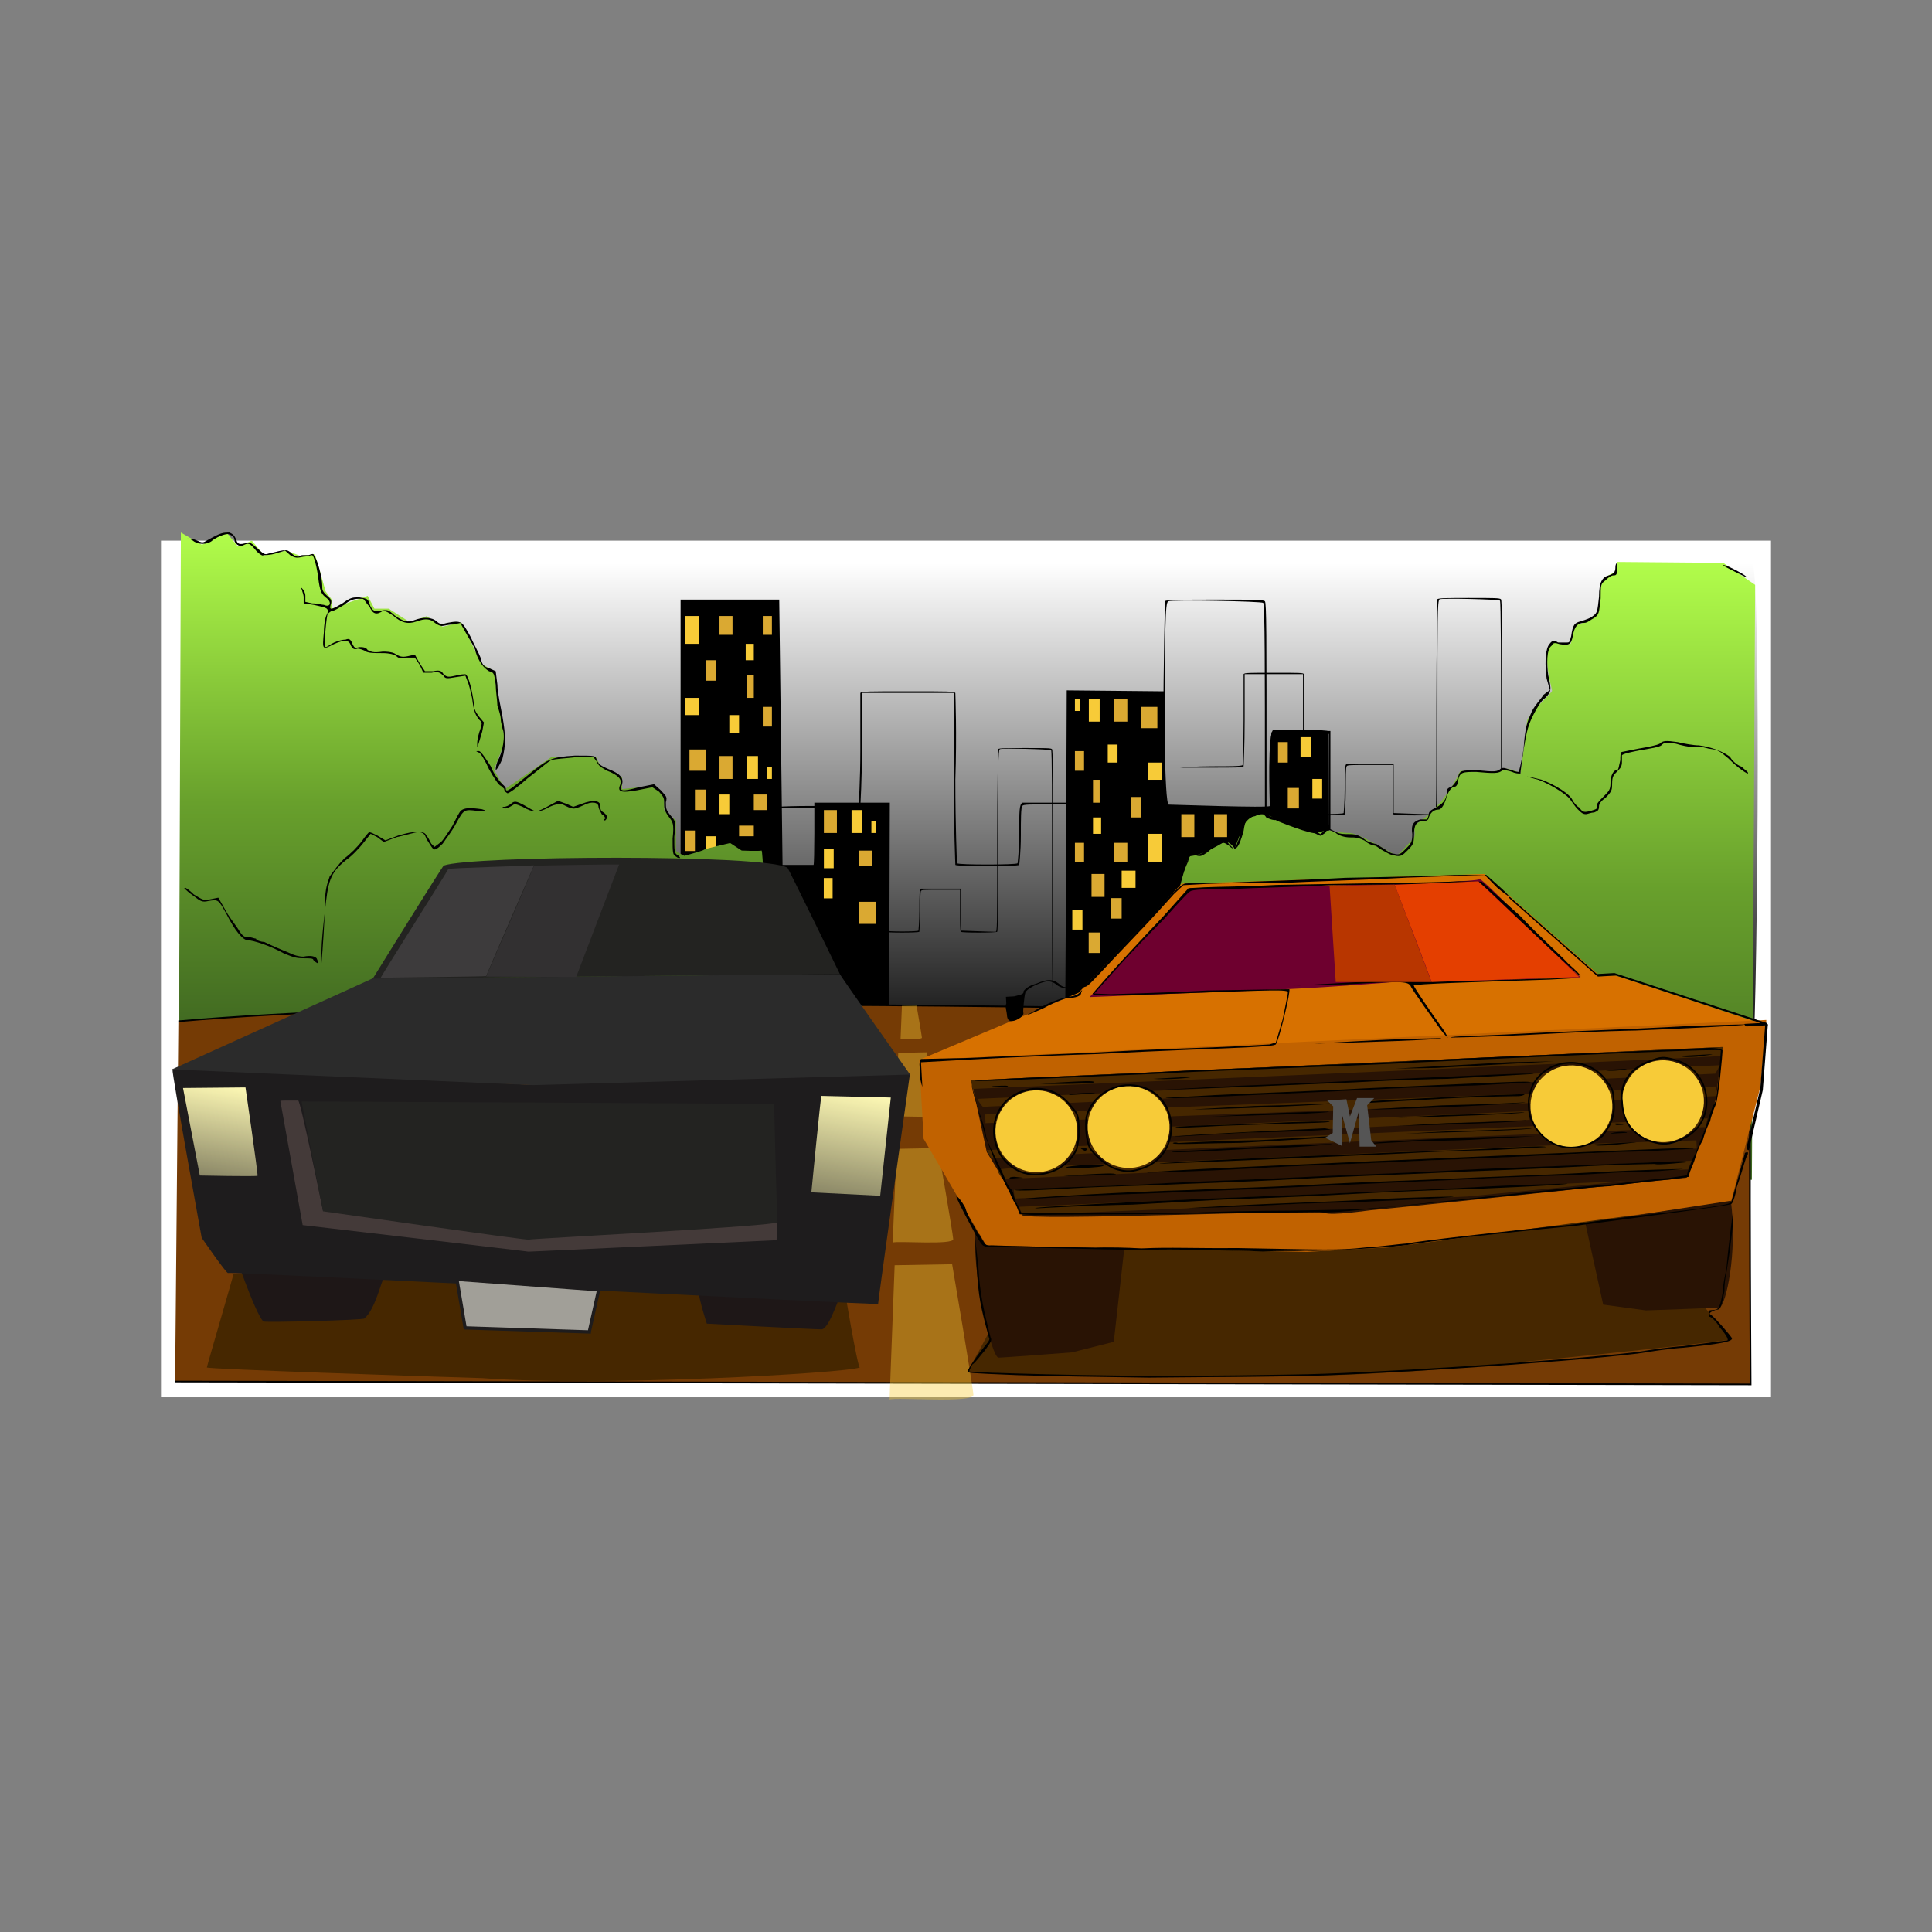 <svg:svg xmlns:dc="http://purl.org/dc/elements/1.1/" xmlns:ns2="http://web.resource.org/cc/" xmlns:rdf="http://www.w3.org/1999/02/22-rdf-syntax-ns#" xmlns:svg="http://www.w3.org/2000/svg" height="1179.6" version="1.1" viewBox="-98.3 -330.096 1179.6 1179.6" width="1179.6" x="0" y="0">
  <svg:rect x="-98.3" y="-330.096" width="1179.6" height="1179.6" fill="#808080" stroke="none"/>
  <svg:g id="Background">
    <svg:rect fill="#FFFFFF" height="523" width="983" x="0" y="0" />
  </svg:g>
  <svg:defs>
    <svg:linearGradient gradientUnits="userSpaceOnUse" id="Gradient_1" x1="492.94" x2="492.94" y1="13.693" y2="327">
      <svg:stop offset="0" stop-color="#FFFFFF" />
      <svg:stop offset="1" stop-color="#000000" />
    </svg:linearGradient>
    <svg:linearGradient gradientUnits="userSpaceOnUse" id="Gradient_2" x1="737.07" x2="737.07" y1="398.69" y2="8.664">
      <svg:stop offset="0" stop-color="#3C6320" />
      <svg:stop offset=".477" stop-color="#68A02C" />
      <svg:stop offset="1" stop-color="#B3FF4B" />
    </svg:linearGradient>
    <svg:linearGradient gradientUnits="userSpaceOnUse" id="Gradient_3" x1="168.5" x2="168.5" y1="314.24" y2="-8.552">
      <svg:stop offset="0" stop-color="#3C6320" />
      <svg:stop offset=".477" stop-color="#68A02C" />
      <svg:stop offset="1" stop-color="#B3FF4B" />
    </svg:linearGradient>
    <svg:linearGradient gradientTransform="matrix(.985 .171 -.171 .985 0 0)" gradientUnits="userSpaceOnUse" id="Gradient_4" x1="478.1" x2="478.1" y1="258.89" y2="324.22">
      <svg:stop offset="0" stop-color="#FDF8B4" />
      <svg:stop offset="1" stop-color="#FDF8B4" stop-opacity=".487" />
    </svg:linearGradient>
    <svg:linearGradient gradientTransform="matrix(.985 .171 -.171 .985 0 0)" gradientUnits="userSpaceOnUse" id="Gradient_5" x1="97.334" x2="97.334" y1="320.11" y2="377.88">
      <svg:stop offset="0" stop-color="#FDF8B4" />
      <svg:stop offset="1" stop-color="#FDF8B4" stop-opacity=".487" />
    </svg:linearGradient>
  </svg:defs>
  <svg:g id="sfondi">
    <svg:path d="m15 13.693h956.46c5.92 0 3 304.31 0 304.31-3.01 0-960.46 9-960.46 9l4-313.31z" fill="url(#Gradient_1)" />
    <svg:path d="m675 146v107c-1 0-1-49-1-107 0-64 0-107-1-108s-56-2-58-1-2 16-2 81c0 44 0 80-1 80-1 1-41 1-41 0-1 0-1-9-1-19v-18h-22c-17 0-22 0-22 1-1 0-1 9-1 18 0 10-1 18-1 18-1 1-38 1-39 0 0 0-1-24-1-53v-52h-28-28v34c0 19-1 35-1 35 0 1-9 1-31 1h-30s14-1 30-1 30 0 30-1c0 0 1-15 1-33v-35c1-1 5-1 29-1 25 0 28 0 29 1 0 1 1 25 0 53 0 28 1 51 1 51 1 1 36 1 37 0 0 0 1-8 1-18 0-14 0-18 2-19h23 22v18 19c1 0 33 1 39 1 2 0 2-1 2-81 0-44 1-80 1-80 0-1 14-1 30-1 24 0 30 0 31 1s1 19 1 109z" fill="#000000" />
    <svg:path d="m818.77 124.72v87.28c-0.63 0-0.63-39.97-0.63-87.28 0-52.199 0-87.273-0.64-88.089-0.64-0.815-35.62-1.631-36.9-0.815-1.27 0.815-1.27 13.05-1.27 66.064 0 35.89 0 65.26-0.64 65.26-0.63 0.81-26.08 0.81-26.08 0-0.63 0-0.63-7.34-0.63-15.5v-14.68h-14c-10.82 0-14 0-14 0.81-0.63 0-0.63 7.35-0.63 14.69 0 8.15-0.64 14.68-0.64 14.68-0.63 0.81-24.17 0.81-24.81 0 0 0-0.64-19.58-0.64-43.23v-42.417h-17.81-17.81v27.737c0 15.49-0.64 28.54-0.64 28.54 0 0.82-5.72 0.82-19.72 0.82h-19.08s8.9-0.82 19.08-0.82 19.09 0 19.09-0.81c0 0 0.63-12.24 0.63-26.92v-28.547c0.64-0.816 3.18-0.816 18.45-0.816 15.91 0 17.81 0 18.45 0.816 0 0.816 0.64 20.387 0 43.227 0 22.84 0.64 41.6 0.64 41.6 0.63 0.82 22.9 0.82 23.54 0 0 0 0.63-6.52 0.63-14.68 0-11.42 0-14.68 1.27-15.5h14.64 13.99v14.68 15.5c0.64 0 20.99 0.82 24.81 0.82 1.27 0 1.27-0.82 1.27-66.07 0-35.89 0.64-65.254 0.64-65.254 0-0.816 8.91-0.816 19.09-0.816 15.26 0 19.08 0 19.72 0.816 0.63 0.815 0.63 15.497 0.63 88.904z" fill="#000000" />
    <svg:path d="m544.57 202.79v74.09c-0.54 0-0.54-33.93-0.54-74.09 0-44.32 0-74.09-0.54-74.79-0.54-0.69-30.24-1.38-31.32-0.69s-1.08 11.08-1.08 56.09c0 30.47 0 55.4-0.54 55.4-0.54 0.69-22.15 0.69-22.15 0-0.54 0-0.54-6.24-0.54-13.16v-12.46h-11.88c-9.18 0-11.88 0-11.88 0.69-0.54 0-0.54 6.23-0.54 12.46 0 6.93-0.54 12.47-0.54 12.47-0.54 0.69-20.52 0.69-21.06 0 0 0-0.54-16.62-0.54-36.7v-36.01h-15.12-15.12v23.54c0 13.16-0.54 24.24-0.54 24.24 0 0.69-4.87 0.69-16.75 0.69h-16.2s7.56-0.69 16.2-0.69 16.21 0 16.21-0.69c0 0 0.54-10.39 0.54-22.86v-24.23c0.54-0.69 2.7-0.69 15.66-0.69 13.5 0 15.12 0 15.66 0.69 0 0.69 0.54 17.31 0 36.7 0 19.39 0.54 35.31 0.54 35.31 0.54 0.7 19.44 0.7 19.98 0 0 0 0.54-5.54 0.54-12.46 0-9.7 0-12.46 1.08-13.16h12.42 11.88v12.47 13.15c0.54 0 17.83 0.7 21.07 0.7 1.08 0 1.08-0.7 1.08-56.09 0-30.47 0.54-55.4 0.54-55.4 0-0.69 7.56-0.69 16.2-0.69 12.96 0 16.2 0 16.74 0.69s0.54 13.16 0.54 75.48z" fill="#000000" />
    <svg:path d="m551.67 312.08c0.66 0 1.33-220.66 1.33-220.66l59.67 0.58s-0.25 69.17 2.66 69.17c2.92 0 61.67 2.16 61.67 0.83s-1.72-46.67 2.5-46.67 33.33-0.16 33.33 1.17c0 0.74 0.65 104.7 0.65 104.7" fill="#000000" />
    <svg:path d="m642.97 181h7.95v-14h-7.95v14z" fill="#DAA932" />
    <svg:path d="m568.14 217.51h7.95v-14h-7.95v14z" fill="#DAA932" />
    <svg:path d="m687.97 163.5h6.79v-12.5h-6.79v12.5z" fill="#DAA932" />
    <svg:path d="m579.75 230.76h6.79v-12.5h-6.79v12.5z" fill="#DAA932" />
    <svg:path d="m566.41 251.76h6.79v-12.5h-6.79v12.5z" fill="#DAA932" />
    <svg:path d="m702.97 157.5h5.99v-12h-5.99v12z" fill="#F7CB38" />
    <svg:path d="m682 135.5h5.97v-12.5h-5.97v12.5z" fill="#DAA932" />
    <svg:path d="m695.76 132h6.2v-12h-6.2v12z" fill="#F7CB38" />
    <svg:path d="m556.4 237.5h6.2v-12h-6.2v12z" fill="#F7CB38" />
    <svg:path d="m622.97 181h7.95v-14h-7.95v14z" fill="#DAA932" />
    <svg:path d="m610.97 196h-8.47v-17h8.47v17z" fill="#F7CB38" />
    <svg:path d="m598.21 169h-6.2v-12.5h6.2v12.5z" fill="#DAA932" />
    <svg:path d="m610.97 146h-8.47v-10.5h8.47v10.5z" fill="#F7CB38" />
    <svg:path d="m595.01 212h-8.47v-10.5h8.47v10.5z" fill="#F7CB38" />
    <svg:path d="m590 196h-7.95v-11.5h7.95v11.5z" fill="#DAA932" />
    <svg:path d="m574 179h-4.95v-10h4.95v10z" fill="#F7CB38" />
    <svg:path d="m563.58 196h-5.58v-11.5h5.58v11.5z" fill="#DAA932" />
    <svg:path d="m584.01 135.5h-5.96v-11h5.96v11z" fill="#F7CB38" />
    <svg:path d="m573.11 160h-4.06v-14h4.06v14z" fill="#DAA932" />
    <svg:path d="m563.58 140.5h-5.58v-12h5.58v12z" fill="#DAA932" />
    <svg:path d="m608.34 114.5h-10.13v-13h10.13v13z" fill="#DAA932" />
    <svg:path d="m590 110.5h-7.95v-14h7.95v14z" fill="#DAA932" />
    <svg:path d="m573.11 110.5h-6.61v-14h6.61v14z" fill="#F7CB38" />
    <svg:path d="m561 104h-3v-7.5h3v7.5z" fill="#F7CB38" />
    <svg:g>
      <svg:path d="m317.24 283v-247h60.24l2.02 162h18.91c0.67 0 0.5-38 0.5-38h46.09l-0.41 124.67" fill="#000000" />
      <svg:path d="m326 152h6.79v12.5h-6.79v-12.5z" fill="#DAA932" />
      <svg:path d="m341 155h5.99v12h-5.99v-12z" fill="#F7CB38" />
      <svg:path d="m361.95 155h8.05v9.5h-8.05v-9.5z" fill="#DAA932" />
      <svg:path d="m320.03 177h5.97v12.5h-5.97v-12.5z" fill="#DAA932" />
      <svg:path d="m332.79 180.5h6.2v12h-6.2v-12z" fill="#F7CB38" />
      <svg:path d="m352.95 174h9v6.5h-9v-6.5z" fill="#DAA932" />
      <svg:path d="m410.07 206h-5.4v12.4h5.4v-12.4z" fill="#F7CB38" />
      <svg:path d="m320.03 46h8.47v17h-8.47v-17z" fill="#F7CB38" />
      <svg:path d="m332.79 73h6.2v12.5h-6.2v-12.5z" fill="#DAA932" />
      <svg:path d="m320.03 96h8.47v10.5h-8.47v-10.5z" fill="#F7CB38" />
      <svg:path d="m341 46h7.95v11.5h-7.95v-11.5z" fill="#DAA932" />
      <svg:path d="m357 63h4.95v10h-4.95v-10z" fill="#F7CB38" />
      <svg:path d="m367.43 46h5.57v11.5h-5.57v-11.5z" fill="#DAA932" />
      <svg:path d="m346.99 106.5h5.96v11h-5.96v-11z" fill="#F7CB38" />
      <svg:path d="m357.89 82h4.06v14h-4.06v-14z" fill="#DAA932" />
      <svg:path d="m367.43 101.5h5.57v12h-5.57v-12z" fill="#DAA932" />
      <svg:path d="m322.67 127.5h10.12v13h-10.12v-13z" fill="#DAA932" />
      <svg:path d="m341 131.5h7.95v14h-7.95v-14z" fill="#DAA932" />
      <svg:path d="m357.89 131.5h6.61v14h-6.61v-14z" fill="#F7CB38" />
      <svg:path d="m370 138h3v7.5h-3v-7.5z" fill="#F7CB38" />
      <svg:path d="m404.74 164.5h7.95v14h-7.95v-14z" fill="#DAA932" />
      <svg:path d="m421.63 164.5h6.61v14h-6.61v-14z" fill="#F7CB38" />
      <svg:path d="m404.74 188h5.99v12h-5.99v-12z" fill="#F7CB38" />
      <svg:path d="m425.95 189.25h8.05v9.5h-8.05v-9.5z" fill="#DAA932" />
      <svg:path d="m433.74 171h3v7.5h-3v-7.5z" fill="#F7CB38" />
      <svg:path d="m436.36 220.5h-10.12v13.5h10.12v-13.5z" fill="#DAA932" />
    </svg:g>
    <svg:path d="m971.33 390.25c-2.33 0-418-1.25-418-3.25s66.67-162.27 66.67-165.8 6.99-28.7 8-28.7 5.75 0.75 21.5-8.75c3.33 0 6 4.25 6 4.25l5.5-14s2.87-7 12-7c4.33 0 8.22 4 8.22 4s21.82 9 24.78 7.5 7.5-1.5 7.5-1.5 7.28 1.5 12.5 1.5 28.5 14 28.5 14 10.17-10 10.83-12c0.67-2-0.58-6.5-0.58-6.5s17-8.75 28.58-33.5c7.18 0.58 21.92 1.5 26.42-1 2.75-1.25 10.25 2.5 10.25 2.5s4-27.83 4-31.67c0-3.83 15.33-17.33 15.33-18.663 0-1.334-7.58-26.667 1.17-30.417 5.25 2.5 10.17 1.75 10.17 1.75l2.66-12s11.67 0 14.42-9c0.25-15.5 3.58-19.444 3.58-19.444l7.67-4.223v-5.333l64.84 0.555 19.49 13.445s-2 363.25-2 363.25z" fill="url(#Gradient_2)" />
    <svg:path d="m11 304.26c2.681 0 360.03 2.99 360.03 2.99s-2.86-118.49-4.35-118.03c-1.48 0.46-12.14 0-12.14 0l-7.05-4.6s-16.11 3.68-16.11 4.14-11.81 3.68-11.81 3.68-5.14-2.3-5.14-3.22v-18.4l-7.2-5.99v-5.98c0-4.6-6.14-9.2-6.14-9.2l-19.58 2.02v-7.08c0-0.46-10.8-5.99-11.83-5.99-1.02 0-4.11-6.44-4.11-6.44h-27.26l-28.28 19.51-6.72-11.78 6.72-17.39-6.72-42.796-7.68-4.601-12.35-25.309-11.31 2.761-9.77-6.442-10.29 3.681-12.85-8.283h-8.75l-4.11-7.822-22.11 7.822 0.51-5.061-4.11-5.522s-6.176-22.548-6.69-22.548-8.743 0.921-8.743 0.921l-8.557-3.301-13.5 3-7.5-9-8.5 3.5s-7-8.464-7-8.464l-15 7.464s-12.862-7.464-12.862-7.464l-1.138 309.22z" fill="url(#Gradient_3)" />
    <svg:path d="m314.43 192.9c1.03 0.92 2.05 0.92 2.05 0.92 1.03 0 0-0.92-1.02-1.84-2.06-0.92-2.06-2.76-2.06-11.04 1.03-9.2 1.03-9.2-2.06-12.89-3.08-3.68-3.08-4.6-3.08-8.28 1.02-3.68 0-3.68-3.09-7.36l-4.11-3.68-9.26 1.84c-10.29 2.76-12.34 2.76-10.29-1.84 1.03-3.68-1.03-6.45-8.23-9.21-4.11-1.84-6.17-2.76-7.2-5.52-1.02-2.76 0-2.76-13.37-2.76-14.4 0.92-16.45 1.84-29.83 12.89-9.25 7.36-12.34 10.12-12.34 7.36 0-0.92-1.03-1.84-2.06-2.76-1.02-0.92-5.14-5.53-7.2-11.05-4.11-6.44-6.17-9.2-7.2-9.2-2.05 0-2.05 0 0 0.92 1.03 0 4.12 5.52 6.18 10.12 3.08 5.53 6.17 10.13 7.2 10.13 0 0 1.02 0.92 2.05 1.84 0 1.84 2.06 2.76 2.06 2.76 1.03 0 6.17-3.68 12.34-9.2 6.17-4.61 12.35-10.13 14.4-11.05 3.09-0.92 8.23-0.92 15.43-1.84h10.29l2.05 2.76c1.03 2.76 3.09 3.68 6.18 5.52 7.2 2.76 9.25 5.53 8.22 8.29-2.05 4.6 0 5.52 10.29 3.68l9.26-1.84 4.11 2.76c3.09 3.68 3.09 3.68 3.09 8.28 0 2.76 1.03 4.6 3.08 7.36 2.06 2.77 3.09 3.69 2.06 12.89 0 8.28 0 10.12 2.06 11.04z" fill="#000000" />
    <svg:path d="m619 215.2c-1 3-1 6 0 6 0 0 1-3 1-5 0-4 0-6 3-10 1-3 3-8 4-10 1-4 1-4 5-4 3 1 4 0 7-2 2-2 5-4 7-5 3-1 3-1 6 1 4 4 6 2 9-9 1-7 2-8 7-9 4-2 5-2 7 1 3 1 4 2 9 1 5 0 5 0 14 5 4 2 9 5 10 5 0 0 2-1 3-2 1-2 2-2 6 0 2 2 6 3 9 3s5 0 9 2c2 2 5 3 6 3s3 2 5 3 5 3 7 3c4 1 5 0 8-3s4-4 4-9c0-6 1-9 6-9 2 0 3-1 3-2 1-3 3-5 6-5 2 0 4-4 5-8 1-3 3-6 5-6 1 0 2-2 2-4 1-5 3-5 11-5 11 1 14 1 16-1 2 0 3 0 6 1 2 1 4 1 5 1 0-1 1-8 2-15 2-12 3-15 6-21 2-4 5-9.002 7-10.002 4-4 4-5 2-14-1-7-1-16 2-18 1-2 2-2 5-1 6 1 7 0 8-5 1-6 3-8 7-8 2 0 4-2 6-3 3-2 3-3 4-12 0-8 0-9 3-11 1-1 3-3 5-3 1 0 2 0 2-3v-4c0-1-1 0-1 2 0 3-1 4-4 5-4 1-6 4-6 13-1 9-1 10-4 12-1 1-4 2-7 3-4 1-5 2-6 9-1 4-1 4-3 4h-5c-3-2-4-1-6 2-2 4-2 12-1 20l2 7-4 3c-1 2-5 6.002-7 10.002-3 7-4 9-5 22-1 8-3 15-3 15s-2 0-4-1c-4-1-5-2-7-1-2 2-4 2-14 1-10 0-11 0-12 4-1 3-3 5-4 6-3 1-3 2-3 4 0 4-3 7-7 9-2 1-4 2-4 4 0 1-1 3-1 3h-4c-4 1-6 3-5 9 0 5-1 6-4 9s-4 4-7 3c-2 0-5-2-6-3-2-1-5-3-5-3-1 0-4-1-6-2-4-3-6-4-10-4-3 0-6 0-8-1l-4-2v-30-30h-18c-9 0-18 0-18 1 0 0-1 10-1 23 0 12 0 22 1 21v-22c0-17 1-21 2-22h17c12 0 16 0 16 1v28 27l-2 3-3 3-9-5c-7-5-8-5-14-5-4 0-7 0-9-2-4-2-4-2-9 0-3 1-6 2-6 3s-1 4-2 8c0 3-2 6-2 7l-2 3-3-3c-2-3-2-3-6-1-2 1-5 3-8 5s-4 3-7 2-3 0-4 2c0 2-2 6-4 10-3 4-4 8-4 12z" fill="#000000" />
    <svg:path d="m204.37 139.52c0 1.84 3.09-3.68 4.11-6.44 2.06-8.28 2.06-13.8 0-25.77-1.02-5.52-3.08-14.722-3.08-19.323l-1.03-8.283-4.11-1.84c-3.09-0.921-4.12-1.841-5.15-6.443-1.03-2.761-4.11-8.282-6.17-12.884-5.14-9.203-5.14-10.123-14.4-8.283-3.08 0.921-4.11 0.921-6.17-0.92-3.09-2.761-8.23-2.761-13.37-0.92-4.12 1.84-7.2 0.92-12.34-2.761-4.12-3.681-4.12-3.681-9.26-2.761-3.09 0.92-5.14-0.92-6.17-4.602-1.03-2.761-1.03-2.761-6.17-3.681-4.12 0-5.15 0-10.29 3.681-6.17 3.682-8.23 4.602-7.2 0.921 1.03-2.761 0-3.682-2.06-5.522-3.082-2.761-3.082-3.681-3.082-6.442 0-4.602-3.085-16.566-5.142-18.406 0-0.921-1.029-0.921-3.086 0h-3.086c-1.028 0-2.057 0-3.086 0.92-1.028 0-2.057 0-4.114-1.841-3.086-2.761-3.086-2.761-14.4 0-2.057 0.921-3.086 0-6.171-2.761-4.114-3.681-5.143-4.601-7.2-3.681-4.114 0.92-5.143 0.92-6.172-1.841-1.028-2.76-2.057-3.681-4.114-4.601-4.114 0-5.143 0-13.371 4.601-3.086 1.841-3.086 1.841-7.2 0-2.057-0.92-5.143-0.92-6.172-0.92h1.029c1.028 0 3.086 0.92 4.114 1.841 3.086 1.84 7.2 1.84 10.286 0 3.086-2.761 8.228-4.602 10.286-4.602 3.085 0.921 4.114 1.841 4.114 4.602 1.028 1.84 3.086 3.681 6.171 1.84 2.057-0.92 3.086-0.92 6.172 2.761 2.057 2.761 5.142 4.602 5.142 3.682 1.029 0 4.115 0 7.2-0.921l6.172-1.84 3.086 2.761c3.085 1.84 4.114 1.84 8.228 0.92 2.057 0 4.114-0.92 5.143-0.92s3.086 7.362 4.114 16.565c1.029 6.442 2.057 7.362 4.119 9.203 4.11 2.761 3.08 6.442-1.033 4.602-1.029 0-4.114-0.921-7.2-0.921l-4.114-0.92v-3.681c0-1.841-1.029-3.681-2.057-4.602-1.029-0.92-1.029-0.92 0 0.921 0 0.92 1.028 2.76 1.028 4.601v3.681l6.172 0.921c8.224 1.84 9.254 1.84 8.224 5.521-1.02 0.921-2.053 6.443-2.053 11.044-1.029 11.044-1.029 11.044 6.173 7.363 6.17-2.761 9.26-2.761 10.28 0.92 1.03 1.841 2.06 2.761 4.12 1.841 1.03 0 4.11 0.92 5.14 1.84 2.06 0.92 5.14 0.92 10.29 0.92 4.11 0 7.2 0.921 8.22 1.841 1.03 0.92 2.06 1.841 6.18 0.92h5.14l3.08 4.602 2.06 4.601h5.14c4.12-0.92 5.15 0 7.2 1.841 1.03 1.841 2.06 1.841 7.2 0.92l6.18-0.92 1.02 2.761c1.03 1.841 2.06 6.442 3.09 11.044 1.03 8.28 2.06 10.12 4.11 12.88 2.06 1.85 2.06 1.85 1.03 5.53-1.03 2.76-2.05 6.44-2.05 9.2 0 3.68 0 2.76 3.08-7.36l1.03-5.52-3.09-3.69c-2.05-2.76-3.08-4.6-3.08-8.279-1.03-7.363-3.09-16.566-5.14-17.486 0 0-3.09 0-6.18 0.92-4.11 0.92-5.14 0.92-7.2-0.92-1.02-1.841-2.05-2.761-6.17-1.841h-5.14l-3.09-4.601-3.08-5.522-4.12 0.92c-4.11 0.92-5.14 0-7.2-0.92-1.02-0.921-3.08-1.841-8.22-1.841-6.18 0.92-7.2 0-9.26-0.92-1.03-1.841-3.09-1.841-5.14-1.841-3.09 0.921-3.09 0-4.12-1.84-1.03-2.761-2.05-3.682-4.11-2.761-2.06 0-5.14 0.92-7.2 1.84-2.06 0.921-4.12 2.761-5.14 2.761-1.033 0 0-13.804 1.02-19.326 0-0.921 2.06-2.761 3.09-2.761s4.11-1.841 7.2-3.681c3.09-2.761 6.17-3.682 8.23-3.682h3.08c1.03 0 2.06 2.761 4.12 4.602 2.05 4.601 4.11 5.522 8.23 2.761 1.02 0 2.05 0 6.17 2.761 5.14 4.601 9.25 5.522 14.4 3.681 5.14-1.841 8.23-1.841 11.31 0.92 1.03 0.921 3.09 1.841 4.12 1.841 1.02 0 4.11-0.92 7.2-0.92l4.11-0.921 4.11 7.363c2.06 3.681 5.15 8.283 5.15 10.123 2.05 6.442 5.14 10.124 8.23 11.964 3.08 0.92 3.08 0.92 4.11 8.283 0 3.681 1.03 10.123 1.03 12.883 1.03 2.76 2.06 6.44 2.06 8.28 0 1.85 1.02 4.61 1.02 5.53 2.06 4.6 0 14.72-3.08 20.24-1.03 2.76-1.03 4.6-1.03 4.6z" fill="#000000" />
    <svg:path d="m865 164c2 2 3 3 5 3 1 0 3-1 5-1 2-1 3-1 3-4 0-1 1-3 4-5 4-4 4-5 4-9s1-5 3-7 3-3 3-6v-4c1-1 6-2 11-3 6-1 12-2 13-3 2-2 3-2 9-1 3 1 8 2 10 2h6l4 1c6 0.8 6 1 12 6 6 6 12 10 12 9s-2-2-4-4c-3-1-6-4-7-6-4-3-11-6-19-7-3 0-9-1-13-2-7-1-9-1-11 1-2 1-7 2-13 3l-10 2c-1 0-1 3-1 5-1 4-1 6-2 6-2 0-4 3-4 8 0 4-1 5-4 8s-5 5-4 6c0 2-1 2-4 3-4 1-5 1-7-2-2-1-3-3-4-4-1-4-11-10-19-13-4-1-8-2-9-2 0 0 3 1 7 2 8 3 19 10 20 13 1 1 2 3 4 5z" fill="#000000" />
    <svg:path d="m816 138z" fill="#000000" />
    <svg:path d="m840 96h-10z" fill="#000000" />
    <svg:path d="m961 19c8 4 8 4 7 3-2-2-14-8-14-7-1 0 3 2 7 4z" fill="#000000" />
    <svg:g>
      <svg:path d="m10.613 293.46c277.29-24.41 963.18 3.48 960.84 0-2.34-3.49-0.88 221.69-0.88 221.69l-961.96-1.74" fill="#753B05" />
      <svg:path d="m10.613 293.46c277.29-24.41 963.18 3.48 960.84 0-2.34-3.49-0.88 221.69-0.88 221.69l-961.96-1.74" fill-opacity="0" stroke="#000000" />
    </svg:g>
    <svg:path d="m93 256c1 1 2 2 3 2 0 0 0-1-1-3-1-1-3-2-8-1-3 0-6-1-8-2-5-2-12-5-16-7-2 0-5-1-5-2-1 0-3-1-5-1s-3 0-6-5c-2-3-6-8-8-12l-4-7-5 1c-4 1-5 0-10-3-3-3-5-4-5-4-1 0-1 1 0 1 0 0 2 2 5 4 4 3 5 4 9 3 6-1 6-1 11 8 5 10 10 16 13 16s13 3 22 8c5 2 7 3 12 3 4 0 6 0 6 1z" fill="#000000" />
    <svg:path d="m98 250v8c0-1 1-10 2-31 2-19 3-24 13-32 3-2 8-7 11-11l4-5 4 2 4 3 8-3c5-1 11-3 13-3 3 0 4 1 5 4 2 3 3 5 4 6s2 1 6-3c2-3 6-8 8-12 5-9 5-9 13-8 6 0 6 0 3-1-7-1-11-1-13 1-1 1-3 5-5 9-2 3-5 8-7 10l-4 3-2-2c-1-2-2-4-3-5-1-3-7-3-17 0l-8 3-5-3c-2-1-4-2-5-2 0 0-2 2-4 5-3 4-7 8-11 11-4 4-6 7-9 11-2 6-3 8-3 22-1 8-2 19-2 23z" fill="#000000" />
    <svg:path d="m270.2 170.81h1.03c2.05-1.84 1.03-3.68-2.06-5.52-1.03-0.92-1.03-2.76-1.03-3.68 0-2.76-4.11-3.68-11.31-0.92l-5.15 1.84-4.11-1.84-5.14-1.84-5.15 2.76c-3.08 1.84-7.2 3.68-8.22 3.68-1.03 0-4.12-1.84-7.2-3.68-5.15-2.76-6.18-2.76-8.23-0.92-1.03 0.92-3.09 1.84-4.12 1.84h-1.03c1.03 1.84 3.09 0.92 6.18-0.92 1.02-0.92 2.05-0.92 6.17 0.92 6.17 3.68 10.28 3.68 16.45 0 4.12-1.84 6.18-1.84 7.2-1.84 7.2 3.68 7.2 3.68 13.38 0.92 5.14-2.76 9.25-1.84 9.25 0.92 0 0.92 1.03 2.76 2.06 4.6 2.06 0.92 2.06 2.76 2.06 2.76-1.03 0-1.03 0-1.03 0.92z" fill="#000000" />
    <svg:path d="m444.84 524.37c4.24-1.58 51.48 2.46 51.18-2.86-0.29-5.33-12.98-79.73-12.98-79.73l-35.1 0.62" fill="#F7CB38" opacity=".389" />
    <svg:path d="m446.75 428.54c3.06-1.1 37.16 1.66 36.95-2.06-0.2-3.71-9.26-55.6-9.26-55.6l-25.34 0.48" fill="#F7CB38" opacity=".389" />
    <svg:path d="m448.52 351.75c2.1-0.75 25.36 1.12 25.22-1.41s-6.33-37.94-6.33-37.94l-17.28 0.33" fill="#F7CB38" opacity=".389" />
    <svg:path d="m451.55 304.23c1.08-0.39 13.11 0.58 13.04-0.73-0.08-1.31-3.27-19.61-3.27-19.61l-8.94 0.17" fill="#F7CB38" opacity=".389" />
    <svg:path d="m534.76 426.7c0.05 1-40.73 79.39-42.2 79.98 8.71 3.52 189.16 6.46 260.97 0.99 36.99-1.11 204.56-18.98 204.51-19.98-0.06-1-67.59-83.86-67.65-84.86-0.05-1-355.63 23.87-355.63 23.87z" fill="#462700" />
    <svg:path d="m462.94 317.03l515.09-21.81s-89.52-29.83-90.3-29.79c-0.79 0.05-8.99 0.5-8.99 0.5l-70.59-62.42-184.96 5.92-62.99 66.62-97.26 40.98z" fill="#D77100" />
    <svg:path d="m566.99 278.67s61.51-66.53 61.51-66.53 176.65-2.59 176.48-5.52c-0.16-2.93 60.78 60.04 61.78 59.98 0.32-0.02-99.97 3.42-99.97 3.42l-5.6-1.18s-48.2 3.95-72.17 4.91c-64.59 2.61-122.03 4.92-122.03 4.92z" fill="#6E002F" />
    <svg:path d="m496.92 423.29c-0.5 32.93 10.58 74.71 14.27 75.5-0.68 0.37 45-3.18 45-3.18l25.54-6.43 6.47-57.45" fill="#291304" />
    <svg:path d="m462.94 317.03l2.69 48.18s38.2 65.22 38.2 65.22l195.97 3.83 50.5-2.82 208.26-27.41 18.1-71.12 3.5-40.26" fill="#C16200" />
    <svg:path d="m494.69 329.48l458.58-20.3s-3.63 28.24-3.52 30.24-18.22 49.54-18.22 49.54-186.03 19.37-190.35 19.61c-4.31 0.25-26.13 3.88-31.2 1.75-5.06-2.14-184.22 5.41-184.45 1.32-0.23-4.1-21.35-38.32-21.35-38.32l-9.49-43.84z" fill="#291304" />
    <svg:path d="m524.04 406.71s371.32-15.73 370.62-15.69-97.09 9.43-97.09 9.43l-180.36 7.62-91.68 3.57-1.49-4.93z" fill="#462700" />
    <svg:path d="m521.17 401.67l411.23-17.77 2.05-5.32-413.8 17.86s0.52 5.23 0.52 5.23z" fill="#462700" />
    <svg:path d="m937.7 371.14l-0.28-4.99-66.86 2.09-266.44 11.52s-93.45 2.71-93.36 4.46c0.1 1.75 3.07 5.59 3.07 5.59l423.87-18.67z" fill="#462700" />
    <svg:path d="m942.98 358.08c-0.02-0.41-435.67 18.07-435.62 19.07 0.06 1-3.25-5.04-3.25-5.04l440.15-19.36-1.28 5.33z" fill="#462700" />
    <svg:path d="m617.51 363.54c-0.12-2.14-1.6-6.01-0.32-5.81 1.27 0.19 218.07-9.5 218.07-9.5l0.3 5.37-218.05 9.94z" fill="#462700" />
    <svg:path d="m502.9 350.36c0.6-0.04 446.51-17.13 446.51-17.13l0.33 5.91s-447.15 16.58-446.54 16.54c0.6-0.03-0.3-5.32-0.3-5.32z" fill="#462700" />
    <svg:path d="m501.77 345.66s-4.28-4.77-2.45-4.87c1.84-0.1 451.28-20.45 452.06-20.49 0.79-0.04-2.41 5.14-2.41 5.14l-447.2 20.22z" fill="#462700" />
    <svg:path d="m495.46 334.75c-0.48 0.03 457.37-19.35 457.32-20.16-0.04-0.82 1.27-5.46 0.49-5.41-0.79 0.04-458.58 20.3-458.58 20.3l0.77 5.27z" fill="#462700" />
    <svg:path d="m535.88 385.57c-13.79 0.77-25.59-9.78-26.36-23.56-0.77-13.79 9.78-25.59 23.57-26.36s25.59 9.78 26.35 23.57c0.78 13.78-9.78 25.58-23.56 26.35z" fill="#F7CB38" />
    <svg:path d="m592.18 382.98c-13.78 0.77-25.58-9.78-26.35-23.56-0.77-13.79 9.78-25.59 23.56-26.36 13.79-0.77 25.59 9.78 26.36 23.57 0.77 13.78-9.78 25.58-23.57 26.35z" fill="#F7CB38" />
    <svg:path d="m862.54 370.33c-13.79 0.77-25.59-9.78-26.36-23.56-0.77-13.79 9.78-25.59 23.57-26.36 13.78-0.77 25.58 9.78 26.35 23.57 0.77 13.78-9.78 25.58-23.56 26.35z" fill="#F7CB38" />
    <svg:path d="m918.45 367.21c-13.79 0.77-25.59-9.78-26.36-23.57-0.77-13.78 9.79-25.58 23.57-26.35 13.79-0.77 25.59 9.78 26.36 23.57 0.77 13.78-9.78 25.58-23.57 26.35z" fill="#F7CB38" />
    <svg:path d="m958.51 403.03c4.16 32.67-3.23 63.91-6.81 65.11 0.72 0.29-45.07 1.85-45.07 1.85s-26.1-3.55-26.1-3.55l-10.9-49.77" fill="#291304" />
    <svg:path d="m690.07 510.17c44.04-0.46 163.8-8.15 211.55-13.82 8.94-1.5 20.86-3.17 27.85-3.56 21.91-2.23 29.84-3.67 29.73-5.67-0.06-1-11.82-14.36-12.82-14.3-2.05-0.89-0.11-2 2.83-3.17 3-0.16 3-0.16 5.38-11.31-0.17-3 0.49-9.04 1.33-12.1 1.49-9.09 5.09-34.33 3.92-37.27-0.16-3-0.16-3 0 0-2.1 16.14-3.43 28.23-4.04 35.28-0.77 4.05-2.38 11.15-2.21 14.14-1.5 9.1-2.38 11.15-5.38 11.32-2.99 0.17-2.99 0.17-2.94 1.17 0.06 0.99 0.11 1.99 0.17 2.99 1-0.05 4.16 2.77 6.38 6.65 4.27 4.77 5.44 7.71 4.44 7.77-1 0.05-12.92 1.72-26.85 3.5-6.99 0.39-18.91 2.06-27.84 3.56-47.76 5.67-167.52 13.36-210.56 13.76-53.03 0.96-65.07 0.63-88.09 0.92-29.06-0.38-57.13-0.82-80.21-1.53-25.07-0.6-29.12-1.38-29.12-1.38-0.05-1 0.89-2.05 1.77-4.1 1.95-1.12 4.72-5.28 7.55-8.44 3.71-5.21 4.65-6.27 3.54-8.21-3.88-15.81-6.44-25.68-7.39-42.65l-2.06-18.92 1.06 18.97c1.01 17.97 2.34 23.91 7.4 42.66 1.1 1.94-0.84 3.05-6.44 10.37-3.71 5.22-6.48 9.38-6.43 10.38 0.06 1-0.94 1.05 30.18 2.32 23.07 0.71 51.14 1.15 80.21 1.53 23.02-0.29 40.05-0.24 87.09-0.86z" fill="#000000" />
    <svg:path d="m698.81 433.56c9.04 0.5 49.98-1.79 61.9-3.46 6.93-1.38 51.7-6.89 102.51-11.73 50.69-6.84 94.46-12.29 95.4-13.34 1-0.06 2.72-5.16 3.44-10.21 4.32-12.26 5.04-17.31 6.87-20.41l-0.06-1c-0.99 0.05-1.99 0.11-1.94 1.11-1.66 6.1-7.48 27.46-8.37 29.51-0.94 1.05-5.87 2.33-39.71 6.22-20.91 2.17-46.76 5.62-55.69 7.12-46.82 4.62-95.57 10.35-102.5 11.74-4 0.22-14.92 1.83-24.91 2.39-17.92 2-23.96 1.34-79.1 0.41-23.02 0.28-42.1-0.65-58.08 0.24-8.04-0.55-21.08-0.83-28.07-0.44-13.03-0.27-54.13-0.98-63.18-1.47-3.99 0.22-3.99 0.22-8.43-7.55-2.22-3.88-6.6-10.65-7.88-15.58-2.22-3.88-4.39-6.77-5.38-6.71 0.05 1 2.33 5.88 11.26 22.4 2.22 3.89 4.44 7.77 5.44 7.71 1.06 0.95 4.05 0.78 7.05 0.61 2.99-0.17 14.03 0.22 25.07 0.6 37.11 0.94 50.15 1.21 65.18 1.37 6.99-0.39 24.02-0.34 36.05-0.01 11.04 0.39 28.07 0.44 37.11 0.93 8.99-0.5 20.03-0.11 26.02-0.45z" fill="#000000" />
    <svg:path d="m707.51 410.04c8.04 0.55 23.96-1.34 46.87-3.62 59.8-5.34 96.63-9.4 100.62-9.63 2-0.11 14.92-1.83 29.9-2.67 13.92-1.78 29.84-3.67 35.83-4l11.93-1.67 0.83-3.05c0.88-2.05 2.66-6.16 3.49-9.21s2.6-7.16 4.43-10.26c0.83-3.05 2.55-8.16 4.38-11.27 0.78-4.04 2.55-8.15 3.44-10.2 1.77-4.11 4.26-31.29 4.15-33.28-1.06-0.95-4.11-1.78-12.09-1.33-5.99 0.33-12.98 0.72-14.98 0.83-9.99 0.56-107.94 4.03-160.86 6.98-30.95 1.73-65.95 2.69-78.93 3.41-12.98 0.73-49.98 1.79-81.93 3.58-31.95 1.78-69.95 2.9-83.93 3.68s-24.96 1.4-23.96 1.34c0.06 1 40.99-1.29 108.94-4.08 33.95-1.9 69.95-2.91 79.93-3.46 9.99-0.56 46.99-1.63 82.93-3.63 115.88-5.47 182.83-8.21 183.88-7.27 0.06 1-2.38 29.18-3.26 31.23-0.95 1.06-2.72 5.16-3.55 8.21-2.55 8.16-5.21 14.31-8.7 23.52-1.83 3.11-3.55 8.21-4.44 10.27l-0.83 3.05-10.92 1.61c-5 0.28-21.92 2.22-35.84 4-13.98 0.78-27.9 2.56-29.9 2.68-5.99 0.33-58.74 6.28-102.56 10.73-24.9 2.39-34.94 1.95-62.95 2.52-19.03 0.06-45.05 0.51-59.02 1.29-26.02 0.45-79.1 0.41-95.13 0.31l-10.04-0.45-2.28-4.88c-1.11-1.94-2.28-4.88-2.33-5.88-0.06-0.99-1.17-2.94-1.17-2.94-1.05-0.94-3.22-3.82-4.44-7.76-1.16-2.94-4.55-9.76-6.82-14.64-2.22-3.88-4.56-9.76-4.67-11.76s-2.55-9.87-4.88-15.75c-1.39-6.93-3.78-13.81-3.84-14.81l-0.16-3 0.16 3c0.06 1 1.45 7.93 3.78 13.81 1.39 6.93 3.78 13.81 3.83 14.81 0.11 2 9.5 26.51 15.04 36.22 1.12 1.94 2.34 5.88 4.5 8.76l2.33 5.88 9.04 0.5c8.99-0.51 74.11-0.14 133.13-1.43 20.03-0.12 39.05-0.18 41.05-0.29z" fill="#000000" />
    <svg:path d="m725.2 404.04c1-0.05 64.96-2.62 63.9-3.56 0 0-22.02 0.22-49.98 1.78-26.95 1.51-63.95 2.58-81.92 3.58-17.98 1-31.95 1.78-30.96 1.73 0 0 22.03-0.23 49.98-1.79 26.96-1.51 48.98-1.74 48.98-1.74z" fill="#000000" />
    <svg:path d="m796.87 396.04c1-0.06 61.96-2.46 61.9-3.46-1 0.05-27.01 0.5-58.96 2.29-31.95 1.78-70.95 2.96-87.92 3.91-111.94 4.25-189.82 8.6-176.78 8.87 5.99-0.33 31.95-1.78 57.96-2.24 25.96-1.45 51.92-2.9 55.92-3.12 3.99-0.22 39.99-1.23 77.93-3.35 38.94-2.18 69.95-2.9 69.95-2.9z" fill="#000000" />
    <svg:path d="m859.49 387.53s15.98-0.89 35.95-2.01c19.02-0.06 34.94-1.95 33.94-1.89 0 0-25.02 0.39-55.97 2.12-31.95 1.79-69.94 2.91-84.92 3.74-15.97 0.89-53.97 2.01-83.93 3.69-30.95 1.73-65.95 2.68-77.93 3.35-33 0.84-101.9 4.69-102.84 5.74 0 0 14.98-0.83 32.95-1.84 18.97-1.06 50.98-1.84 70.94-2.96 46.99-1.62 98.91-4.52 173.84-7.71 31.96-1.78 57.97-2.23 57.97-2.23z" fill="#000000" />
    <svg:path d="m912.18 380.58c1.06 0.94 19.97-1.12 19.97-1.12-0.05-0.99-8.04-0.55-16.03-0.1-70.94 2.96-99.95 3.58-136.9 5.64-23.96 1.34-61.95 2.46-82.92 3.63-21.97 1.23-62.96 2.52-89.92 4.02-27.95 1.56-58.96 2.29-67.95 2.8-8.98 0.5-16.97 0.94-16.97 0.94 0.06 1 16.03 0.11 37-1.06 19.97-1.12 44.98-1.51 54.97-2.07 9.98-0.56 44.98-1.51 78.93-3.41 32.95-1.84 72.94-3.07 88.92-3.96 15.97-0.89 51.97-1.9 79.93-3.46 27.95-1.57 50.97-1.85 50.97-1.85z" fill="#000000" />
    <svg:path d="m907.74 372.82c1-0.06 27.96-1.57 27.96-1.57-0.05-0.99-17.03-0.05-89.97 3.03-158.86 6.87-244.79 10.66-243.73 11.61 0 0 29.01-0.62 64.95-2.63 35.95-2.01 77.94-3.35 93.91-4.24 15.98-0.9 55.97-2.13 87.92-3.91 31.95-1.79 58.96-2.29 58.96-2.29z" fill="#000000" />
    <svg:path d="m551.02 387.73c7.05 0.61 33.01-0.84 32.01-0.78-0.06-1-9.04-0.5-19.03 0.06-10.98 0.61-15.97 0.89-12.98 0.72z" fill="#000000" />
    <svg:path d="m912.46 367.54c6.1 1.67 11.04 0.39 17.86-3 20.46-10.15 16.68-41.99-6.67-47.7-6.1-1.66-8.1-1.55-13.98 0.78-11.81 3.67-19.3 13.1-17.63 25.02 0.56 9.99 3.94 16.81 13.26 22.3 1.06 0.94 4.11 1.77 7.16 2.6z" fill-opacity="0" stroke="#000000" />
    <svg:path d="m518.07 389.57s3-0.17 5-0.28c4.99-0.28 3.99-0.22-2.06-0.88-1.99 0.11-2.99 0.16-2.94 1.16z" fill="#000000" />
    <svg:path d="m854.49 369.78c9.16 2.49 19.97-1.12 25.68-6.44 4.66-6.27 7.38-11.43 6.93-19.42-0.39-6.99-0.5-8.98-3.72-12.81-10.99-17.41-36.95-15.97-45.98 1.57-1.72 5.1-2.61 7.15-2.27 13.14 0.33 5.99 1.44 7.94 3.66 11.82 4.39 6.76 9.6 10.48 15.7 12.14z" fill-opacity="0" stroke="#000000" />
    <svg:path d="m875.46 368.61c-0.94 1.05 4.05 0.77 11.04 0.38 16.92-1.94 18.91-2.05 3.94-1.22-6.99 0.39-13.98 0.78-14.98 0.84z" fill="#000000" />
    <svg:path d="m934.42 366.32c-0.99 0.05-0.99 0.05 1-0.06l2-0.11c-1 0.06-2 0.11-3 0.17z" fill="#000000" />
    <svg:path d="m583.86 383.9c6.1 1.66 9.1 1.49 15.97-0.9 23.58-8.32 22.57-44.32-2.78-49.92-14.21-3.21-28.74 5.61-32.01 18.81-0.71 5.05-0.21 14.04 2.06 18.92 3.28 4.82 10.66 11.42 16.76 13.09z" fill-opacity="0" stroke="#000000" />
    <svg:path d="m814.56 372.01c0.99-0.05 29.95-1.67 30.95-1.73-0.06-1-17.03-0.05-39 1.18-20.97 1.17-49.98 1.79-63.95 2.57-53.98 2.01-133.91 5.47-132.85 6.42 0 0 49.97-1.79 147.88-6.26 30.95-1.73 56.97-2.18 56.97-2.18z" fill="#000000" />
    <svg:path d="m526.89 386.08c12.21 3.32 26.9-2.51 32.23-14.82 0.77-4.06 1.6-7.11 1.27-13.1-0.39-6.99-0.45-7.98-4.72-12.75-8.66-11.54-22.8-13.75-34.45-7.09-19.41 11.1-15.74 40.94 5.67 47.76z" fill-opacity="0" stroke="#000000" />
    <svg:path d="m552.74 382.63c0.06 1 5.05 0.72 11.04 0.38 5.99-0.33 11.98-0.67 11.92-1.67-1.05-0.94-22.02 0.23-22.96 1.29z" fill="#000000" />
    <svg:path d="m885.11 362.06s2-0.11 3.99-0.22l6-0.34c-0.06-1-9.05-0.49-9.99 0.56z" fill="#000000" />
    <svg:path d="m801.18 365.75c1-0.06 8.99-0.51 18.98-1.06l18.97-1.06-25.02 0.39c-38 1.12-81.93 3.58-76.88 4.3 2-0.11 16.97-0.95 33.95-1.9 16.03 0.11 30-0.67 30-0.67z" fill="#000000" />
    <svg:path d="m617.3 373.01c-0.94 1.06 21.03-0.17 47.99-1.68 28.01-0.56 49.92-2.78 49.92-2.78-1.06-0.95-95.91 4.35-97.91 4.46z" fill="#000000" />
    <svg:path d="m561.34 375.14c-1 0.05 0 0 1.99-0.11 2-0.12 3-0.17 2-0.12-1 0.06-2 0.12-3.99 0.23z" fill="#000000" />
    <svg:path d="m887.77 355.9c0.06 1 1.05 0.95 2.05 0.89s3-0.17 3-0.17c-0.06-1-5.05-0.72-5.05-0.72z" fill="#000000" />
    <svg:path d="m759.92 362.04c36.99-1.06 77.98-2.35 76.93-3.29 0 0-22.96 1.28-50.98 1.84-28.95 1.62-39.93 2.23-25.95 1.45z" fill="#000000" />
    <svg:path d="m659.07 367.68c41.94-2.35 53.92-3.02 54.86-4.07 0 0-19.97 1.11-43.93 2.45-25.02 0.4-46.98 1.63-48.98 1.74-2.05-0.89-3.99 0.22-3 0.16 0.06 1 19.03-0.06 41.05-0.28z" fill="#000000" />
    <svg:path d="m563.16 372.03c1.06 0.94 1.06 0.94 2-0.11-0.05-1-0.05-1-2.05-0.89s-2 0.11 0.05 1z" fill="#000000" />
    <svg:path d="m754.64 357.33c28.02-0.56 79.99-2.47 78.94-3.41 0 0-21.97 1.23-48.98 1.74-27.96 1.56-40.94 2.28-29.96 1.67z" fill="#000000" />
    <svg:path d="m707.72 359.95c1-0.05 1.99-0.11 3.99-0.22 3-0.17 3-0.17-1.05-0.95-5 0.28-91.92 4.14-91.86 5.14 0 0 19.97-1.12 44.93-2.51 24.02-0.34 43.99-1.46 43.99-1.46z" fill="#000000" />
    <svg:path d="m754.36 352.34c25.02-0.4 78.99-2.41 77.94-3.35 0 0-21.97 1.22-48.98 1.73-26.96 1.51-39.94 2.23-28.96 1.62z" fill="#000000" />
    <svg:path d="m648.47 357.25c49.98-1.79 66.01-1.68 64.96-2.63 0 0-16.03-0.1-35 0.96s-40.99 1.28-46.99 1.62c-6.98 0.39-12.98 0.72-11.98 0.67 0.06 1 13.04 0.27 29.01-0.62z" fill="#000000" />
    <svg:path d="m738.06 347.24c8.04 0.55 94.96-3.3 94.9-4.3-1 0.06-22.96 1.28-50.97 1.84-26.96 1.51-46.93 2.63-43.93 2.46z" fill="#000000" />
    <svg:path d="m641.15 351.65c31.01-0.73 73-2.07 71.94-3.02 0 0-21.02 0.17-46.98 1.63-25.96 1.44-36.94 2.06-24.96 1.39z" fill="#000000" />
    <svg:path d="m828.75 339.17c0.99-0.06 2.99-0.17 3.93-1.22 1-0.06-29.01 0.62-81.92 3.57-9.99 0.56-16.98 0.95-14.92 1.84 1.99-0.12 23.96-1.34 48.92-2.74 23.96-1.34 43.99-1.45 43.99-1.45z" fill="#000000" />
    <svg:path d="m629.89 347.27c16.03 0.11 89.97-3.02 88.92-3.96 0 0-22.97 1.28-50.98 1.84-27.96 1.56-44.93 2.51-37.94 2.12z" fill="#000000" />
    <svg:path d="m943.18 325.77c-1 0.05 0 0 1.99-0.11 2-0.12 3-0.17 2-0.12-1 0.06-2 0.12-3.99 0.23z" fill="#000000" />
    <svg:path d="m802.34 332.63c1-0.05 33.95-1.89 33.95-1.89-1.06-0.95-8.05-0.56-100.96 3.63-33.94 1.9-75.93 3.24-91.91 4.13-16.97 0.95-30.95 1.73-29.95 1.68 0.05 0.99 30.01-0.68 122.92-4.87 35.94-2 65.95-2.68 65.95-2.68z" fill="#000000" />
    <svg:path d="m559.55 343.19c-2 0.11 0 0 3-0.17 2.99-0.17 4.99-0.28 2.99-0.17-1 0.06-3.99 0.23-5.99 0.34z" fill="#000000" />
    <svg:path d="m881.94 323.18c0.05 1 12.03 0.33 12.98-0.73 0 0-2 0.11-5.99 0.34-4 0.22-6.99 0.39-6.99 0.39z" fill="#000000" />
    <svg:path d="m940.9 320.89c-2 0.11 0 0 4-0.23 2.99-0.16 4.99-0.28 2.99-0.16-2 0.11-4.99 0.27-6.99 0.39z" fill="#000000" />
    <svg:path d="m785.09 328.59c1-0.06 53.91-3.01 52.92-2.96-0.06-1-37 1.07-111.94 4.25-27.96 1.56-65.95 2.68-83.93 3.69-18.97 1.06-33.94 1.89-32.94 1.84 0 0 44.98-1.51 119.92-4.7 30.95-1.73 55.97-2.12 55.97-2.12z" fill="#000000" />
    <svg:path d="m554.28 338.47s3-0.16 7.99-0.44 7.99-0.45 7.99-0.45c-0.06-1-15.04-0.16-15.98 0.89z" fill="#000000" />
    <svg:path d="m503.3 340.32c-1.99 0.11-1 0.06 4-0.22 3.99-0.23 4.99-0.28 2.99-0.17-1.99 0.11-4.99 0.28-6.99 0.39z" fill="#000000" />
    <svg:path d="m927.53 314.62c2.05 0.89 6.05 0.66 10.04 0.44 12.93-1.72 12.93-1.72-0.05-1-6.99 0.39-10.99 0.62-9.99 0.56z" fill="#000000" />
    <svg:path d="m890.59 316.68c-2 0.12 0 0 3.99-0.22 4-0.22 5.99-0.33 4-0.22-2 0.11-5 0.28-7.99 0.44z" fill="#000000" />
    <svg:path d="m778.71 321.93c13.97-0.78 35.94-2.01 48.92-2.73l22.97-1.28-27.02 0.5c-14.98 0.84-36.94 2.07-47.92 2.68l-21.97 1.23 25.02-0.4z" fill="#000000" />
    <svg:path d="m725.73 323.89c-0.99 0.05-0.99 0.05 1-0.06l2-0.11c-1 0.06-2 0.11-3 0.17z" fill="#000000" />
    <svg:path d="m605.81 328.58c7.04 0.61 23.02-0.28 23.96-1.33 0 0-6.99 0.39-14.97 0.83-9.99 0.56-12.98 0.73-8.99 0.5z" fill="#000000" />
    <svg:path d="m647.8 327.24c-8.99 0.5-1 0.06 16.97-0.95 16.98-0.95 24.96-1.39 15.98-0.89-8.99 0.5-23.97 1.34-32.95 1.84z" fill="#000000" />
    <svg:path d="m506.91 333.11c4.05 0.77 7.04 0.61 8.04 0.55 0 0 1-0.06 2-0.11 0.94-1.06-2.05-0.89-8.05-0.55l-9.98 0.55 7.99-0.44z" fill="#000000" />
    <svg:path d="m536.86 331.43c6.05 0.67 34.06 0.11 33-0.84-0.05-1-8.04-0.55-18.02 0.01-10.99 0.61-16.98 0.95-14.98 0.83z" fill="#000000" />
    <svg:path d="m577.85 330.15c-3.99 0.22-1 0.05 6.99-0.39 6.99-0.4 9.99-0.56 5.99-0.34-2.99 0.17-9.98 0.56-12.98 0.73z" fill="#000000" />
    <svg:path d="m521.88 332.27c-1.99 0.11 0 0 4-0.22 3.99-0.23 4.99-0.28 2.99-0.17-1.99 0.11-4.99 0.28-6.99 0.39z" fill="#000000" />
    <svg:path d="m463.53 327.52c0.17 2.99 1.33 5.93 1.33 5.93s-0.22-3.99-0.44-7.99l-0.4-6.98 18.98-1.06c9.98-0.56 49.92-2.79 88.91-3.97 38.94-2.17 78.93-3.41 89.92-4.02 11.98-0.67 18.97-1.06 18.91-2.06 1.89-2.11 9.2-32.56 8.15-33.5 0 0-23.02 0.28-50.04 0.79-26.95 1.5-53.97 2.01-58.96 2.29l-10.04-0.44 13.2-14.76c7.54-8.43 20.79-22.19 29.33-30.68 7.54-8.44 15.08-16.87 16.08-16.93 0.94-1.05 9.93-1.55 25.96-1.45 11.98-0.67 40-1.23 59.96-2.34 20.03-0.12 48.04-0.68 61.08-0.41 11.98-0.67 24.96-1.4 26.96-1.51 2.99-0.16 5.1 1.72 32.68 29.23 16.86 15.08 30.62 28.33 31.62 28.28-0.05-1-3.22-3.83-7.43-7.6-4.28-4.77-17.98-17.02-29.69-29.39l-23.19-20.74-14.04-0.22c-13.97 0.78-31 0.73-111.05 2.2-18.97 1.06-37.99 1.12-43.98 1.45l-9.99 0.56-15.08 16.87c-32.16 33.85-43.42 47.49-43.42 47.49 0.11 2 16.09 1.11 60.07-0.35 48.98-1.73 59.97-2.34 59.08-0.29 0.06 1-1.55 8.1-3.1 16.2l-4.21 14.25-3.94 1.23c-2 0.11-11.98 0.66-21.97 1.22-10.98 0.62-43.98 1.46-73.94 3.13-30.95 1.73-69.94 2.91-86.92 3.85l-30.01 0.68-0.83 3.05c0.06 1 0.28 4.99 0.45 7.99z" fill="#000000" />
    <svg:path d="m900.62 299.1c1-0.06 67.95-2.8 66.9-3.74 0 0-22.02 0.23-47.98 1.68s-66.95 2.74-89.92 4.02c-23.96 1.34-42.99 1.4-41.93 2.34 0 0 25.01-0.39 56.97-2.18 30.95-1.73 55.96-2.12 55.96-2.12z" fill="#000000" />
    <svg:path d="m703.76 307.09c32.01-0.79 78.99-2.41 77.94-3.35 0 0-22.02 0.23-49.98 1.79-26.96 1.5-39.94 2.23-27.96 1.56z" fill="#000000" />
    <svg:path d="m781.42 298.74c2.16 2.89 4.27 4.77 4.27 4.77s-1.17-2.93-3.33-5.82c-7.6-10.59-17.42-25.07-17.48-26.07-0.06-0.99 38.94-2.17 82.93-3.62 10.98-0.62 19.97-1.12 19.97-1.12-1 0.06-27.02 0.51-72 2.02-23.02 0.28-33.01 0.84-34.06-0.1-0.06-1-11.04-0.39-36 1.01-19.97 1.11-35.95 2-34.95 1.95 0 0 14.98-0.84 33.01-0.84 32.94-1.84 36.94-2.07 39.1 0.82 1.17 2.94 15.26 22.18 18.54 27z" fill="#000000" />
    <svg:path d="m516.49 289.5c0.17 3 1.22 3.94 3.22 3.83 2.99-0.17 7.82-3.44 6.71-5.38-0.06-1 0.5-9.04 1.33-12.09 0.88-2.06 6.71-5.39 12.64-6.72 2-0.11 4-0.22 7.16 2.6 3.11 1.84 5.1 1.72 10.09 1.44 3-0.16 6.99-0.39 7.94-1.44 1-0.06 12.31-12.71 25.56-26.47 12.31-12.7 24.57-26.41 27.39-29.57l5.71-5.33 13.98-0.78c7.99-0.44 28.02-0.56 45.04-0.51 16.98-0.95 51.98-1.9 77.94-3.35l46.98-1.63 7.44 7.6c3.16 2.83 7.32 5.6 7.32 5.6-0.06-1-3.22-3.82-7.43-7.6l-6.33-5.65-19.03 0.06c-10.98 0.61-40.99 1.29-67 1.74-26.96 1.51-57.97 2.24-70.95 2.96-13.03-0.27-25.02 0.4-27.01 0.51-2.94 1.16-6.77 4.38-31.33 30.79-15.14 15.87-28.34 30.63-29.34 30.69-4.88 2.27-12.87 2.72-14.98 0.83-4.21-3.77-7.26-4.6-15.08-1.16-4.94 1.28-6.82 3.39-7.77 4.44 0.11 2-0.88 2.06-5.82 3.33l-4.99 0.28 0.22 4c-0.89 2.05 0.28 4.99 0.39 6.98z" fill="#000000" />
    <svg:path d="m524.48 289.06c-0.94 1.05-1.89 2.11-3.88 2.22-2.94 1.16-4.11-1.78-3.45-7.82l-0.22-4 4.99-0.27 4.94-1.28-0.78 4.05c0.12 2-0.72 5.05-1.6 7.1z" fill="#000000" />
    <svg:path d="m532.41 287.61c-6.82 3.39-2.88 2.17 6.88-2.38 5.82-3.33 11.7-5.67 13.7-5.78 5.99-0.33 8.93-1.5 8.82-3.49 0.88-2.06 0.88-2.06-1 0.05-0.95 1.06-2.89 2.17-6.88 2.39-4.94 1.28-12.81 3.72-21.52 9.21z" fill="#000000" />
    <svg:path d="m823.59 218.64l0.01 0.01 0.07 0.07 0.15 0.13 0.23 0.2 0.29 0.26 0.36 0.32 0.42 0.37 0.49 0.43 0.54 0.49 0.6 0.53 0.66 0.58 0.71 0.63 0.76 0.67 0.81 0.72 0.85 0.75 0.9 0.8 1.41 1.25 2.02 1.78 2.14 1.9 2.25 1.99 2.34 2.07 2.4 2.13 3.69 3.27 4.98 4.41 3.7 3.27 2.4 2.13 2.34 2.07 2.25 1.99 2.14 1.9 2.02 1.79 1.41 1.25 0.9 0.79 0.85 0.76 0.81 0.71 0.76 0.68 0.71 0.62 0.65 0.58 0.61 0.54 0.54 0.48 0.49 0.43 0.42 0.38 0.36 0.31 0.29 0.26 0.22 0.2 0.16 0.13 0.07 0.07 0.01 0.01c0.28 0.24 0.56 0.39 0.75 0.38l0.03-0.01 0.24-0.01 0.44-0.02 0.63-0.04 0.77-0.04 0.88-0.05 1.46-0.08 2.04-0.12 1.46-0.08 0.88-0.05 0.77-0.04 0.63-0.03 0.44-0.03 0.24-0.01h0.03l-0.19-0.04 92.4 30.34-0.95-1.49-12.75 0.71c-0.27 0.02-0.24 0.37 0.07 0.79s0.8 0.75 1.07 0.74l12.75-0.72c0.21-0.01 0.25-0.23 0.09-0.54-0.21-0.4-0.68-0.83-1.04-0.95l-92.4-30.34c-0.07-0.02-0.13-0.03-0.19-0.03h-0.03l-0.24 0.02-0.44 0.02-0.63 0.04-0.77 0.04-0.88 0.05-1.46 0.08-2.04 0.12-1.46 0.08-0.88 0.05-0.77 0.04-0.63 0.03-0.44 0.03-0.24 0.01h-0.04l0.75 0.38-0.01-0.01-0.08-0.07-0.15-0.13-0.22-0.2-0.29-0.26-0.36-0.31-0.43-0.38-0.48-0.43-0.55-0.48-0.6-0.54-0.66-0.58-0.71-0.63-0.76-0.67-0.8-0.71-0.85-0.76-0.9-0.79-1.42-1.26-2.01-1.78-2.14-1.9-2.25-1.99-2.34-2.07-2.41-2.13-3.69-3.27-4.98-4.41-3.69-3.27-2.41-2.13-2.33-2.07-2.25-1.99-2.14-1.9-2.02-1.78-1.42-1.26-0.89-0.79-0.85-0.75-0.81-0.72-0.76-0.67-0.71-0.63-0.66-0.58-0.6-0.54-0.55-0.48-0.48-0.43-0.43-0.37-0.36-0.32-0.29-0.26-0.22-0.2-0.15-0.13-0.08-0.07-0.01-0.01c-0.41-0.36-0.82-0.48-0.91-0.27-0.1 0.22 0.16 0.68 0.57 1.04" fill="#000000" />
    <svg:path d="m979.54 294.52l-3.06 39.78v-0.04l-8.47 36.53c-0.06 0.25 0.23 0.73 0.65 1.07s0.8 0.41 0.86 0.17l8.47-36.53c0.01-0.01 0.01-0.03 0.01-0.04l3.06-39.79c0.02-0.27-0.31-0.75-0.73-1.07s-0.77-0.36-0.79-0.08" fill="#000000" />
    <svg:path d="m723.76 341.07l-11.74 0.73 3.69 3.62-0.3 16.27-4.63 2.89 10.51 5.07v-18.46l4.64 16.65 5.55-19.88 0.33 22.04h10.19l-3.09-3.96-2.47-21.35 4.31-4.35h-10.49l-4.33 11.23z" fill="#555555" />
    <svg:path d="m753.19 210.12l51.14-2.13s62.09 58.41 61.42 58.41-90.36 3.1-90 3.1-22.56-59.38-22.56-59.38z" fill="#E43F00" />
    <svg:path d="m713.48 210.75l39.71-0.75 22.56 59.5h-58.5" fill="#B83600" />
    <svg:path d="m417.11 455.03c-0.06 1 8.08 49.21 9.56 49.79-8.72 3.52-158.44 11.99-230.25 6.52-37-1.1-168.48-5.52-168.42-6.52 0.056-1 16.194-55.99 16.25-56.99s372.86 7.2 372.86 7.2z" fill="#462700" />
    <svg:path d="m417.11 456.15c-1.61 0.28-8.67 25.38-13.79 25.4s-70.06-3.48-70.06-3.48-7.01-21.36-4.75-22.62 88.6 0.7 88.6 0.7z" fill="#1E1717" />
    <svg:path d="m136.91 448.22c-2.63 3.92-5.82 20.8-12.74 26.68 0.18 1.02-60.076 2.61-61.696 1.85-5.475-5.83-18.224-44.07-18.224-44.07l92.66 15.54z" fill="#1E1717" />
    <svg:path d="m457.3 325.48l-233.68 6.65s-216.1-11.15-216.61-9.32c-0.511 1.82 17.826 102.82 17.826 102.82s15.476 22.49 16.132 21.51c0.657-0.98 397.01 19.72 396.87 18.87-0.15-0.84 19.46-140.53 19.46-140.53z" fill="#1E1C1D" />
    <svg:path d="m376.16 414.55c-0.09-0.51-151.37 11.14-151.37 11.14l-125.94-16.71c-0.001 0-13.675-67.43-15.12-67.18s-10.947-0.18-10.859 0.32c0.087 0.51 13.631 75.77 13.631 75.77s138.24 16.14 137.76 16.22c-0.48 0.09 151.6-7.01 151.6-7.01s0.39-12.04 0.3-12.55z" fill="#443A39" />
    <svg:path d="m445.59 340.01c-0.48 0.08-41.86-1.08-42.34-1-0.48 0.09-6.16 58.89-6.16 58.89l42.03 2.09 6.47-59.98z" fill="url(#Gradient_4)" />
    <svg:path d="m51.588 333.83l-38.139 0.36 10.256 53.44s34.855 0.73 35.249 0.14-7.366-53.94-7.366-53.94z" fill="url(#Gradient_5)" />
    <svg:path d="m374.35 344.02c-1.05-0.33-288.53-1.62-288.53-1.62-0.002 0 13.117 67.08 13.117 67.08s125.15 17.89 125.54 17.3 152.38-8.18 151.94-10.71-2.07-72.05-2.07-72.05z" fill="#232321" />
    <svg:g>
      <svg:path d="m261.48 483.13l-75.79-2.48-5.02-29.65 86.57 6.39-5.76 25.74z" fill="#A19F98" />
      <svg:path d="m261.48 483.13l-75.79-2.48-5.02-29.65 86.57 6.39-5.76 25.74z" fill-opacity="0" stroke="#1E1C1D" stroke-width="2" />
    </svg:g>
    <svg:path d="m457.38 325.98s-43.32-61.24-42.84-61.32c0.49-0.09-285.74 2.66-285.26 2.57 0.48-0.08-122.63 55.6-122.63 55.6l220.32 9.59 230.41-6.44z" fill="#2B2B2B" />
    <svg:path d="m414.54 264.66s-31.96-65.56-32.02-64.9c-13.08-8.48-193.67-7.44-209.86-1.38-0.48-0.24-43.35 69.02-43.35 69.02l285.23-2.74z" fill="#232321" />
    <svg:path d="m279.71 197.72c-0.96-0.15-52 0.56-51.95 0.87 0.06 0.32-29.21 67.57-29.21 67.57l54.93 0.24 26.23-68.68z" fill="#323031" />
    <svg:path d="m227.71 198.27c-1.21 0.21-52.43 1.61-52.33 2.24 0.11 0.63-41.8 66.48-41.2 66.38 0.6-0.11 64.37-0.73 64.31-1.04-0.05-0.32 29.22-67.58 29.22-67.58z" fill="#3D3B3C" />
  </svg:g>
</svg:svg>